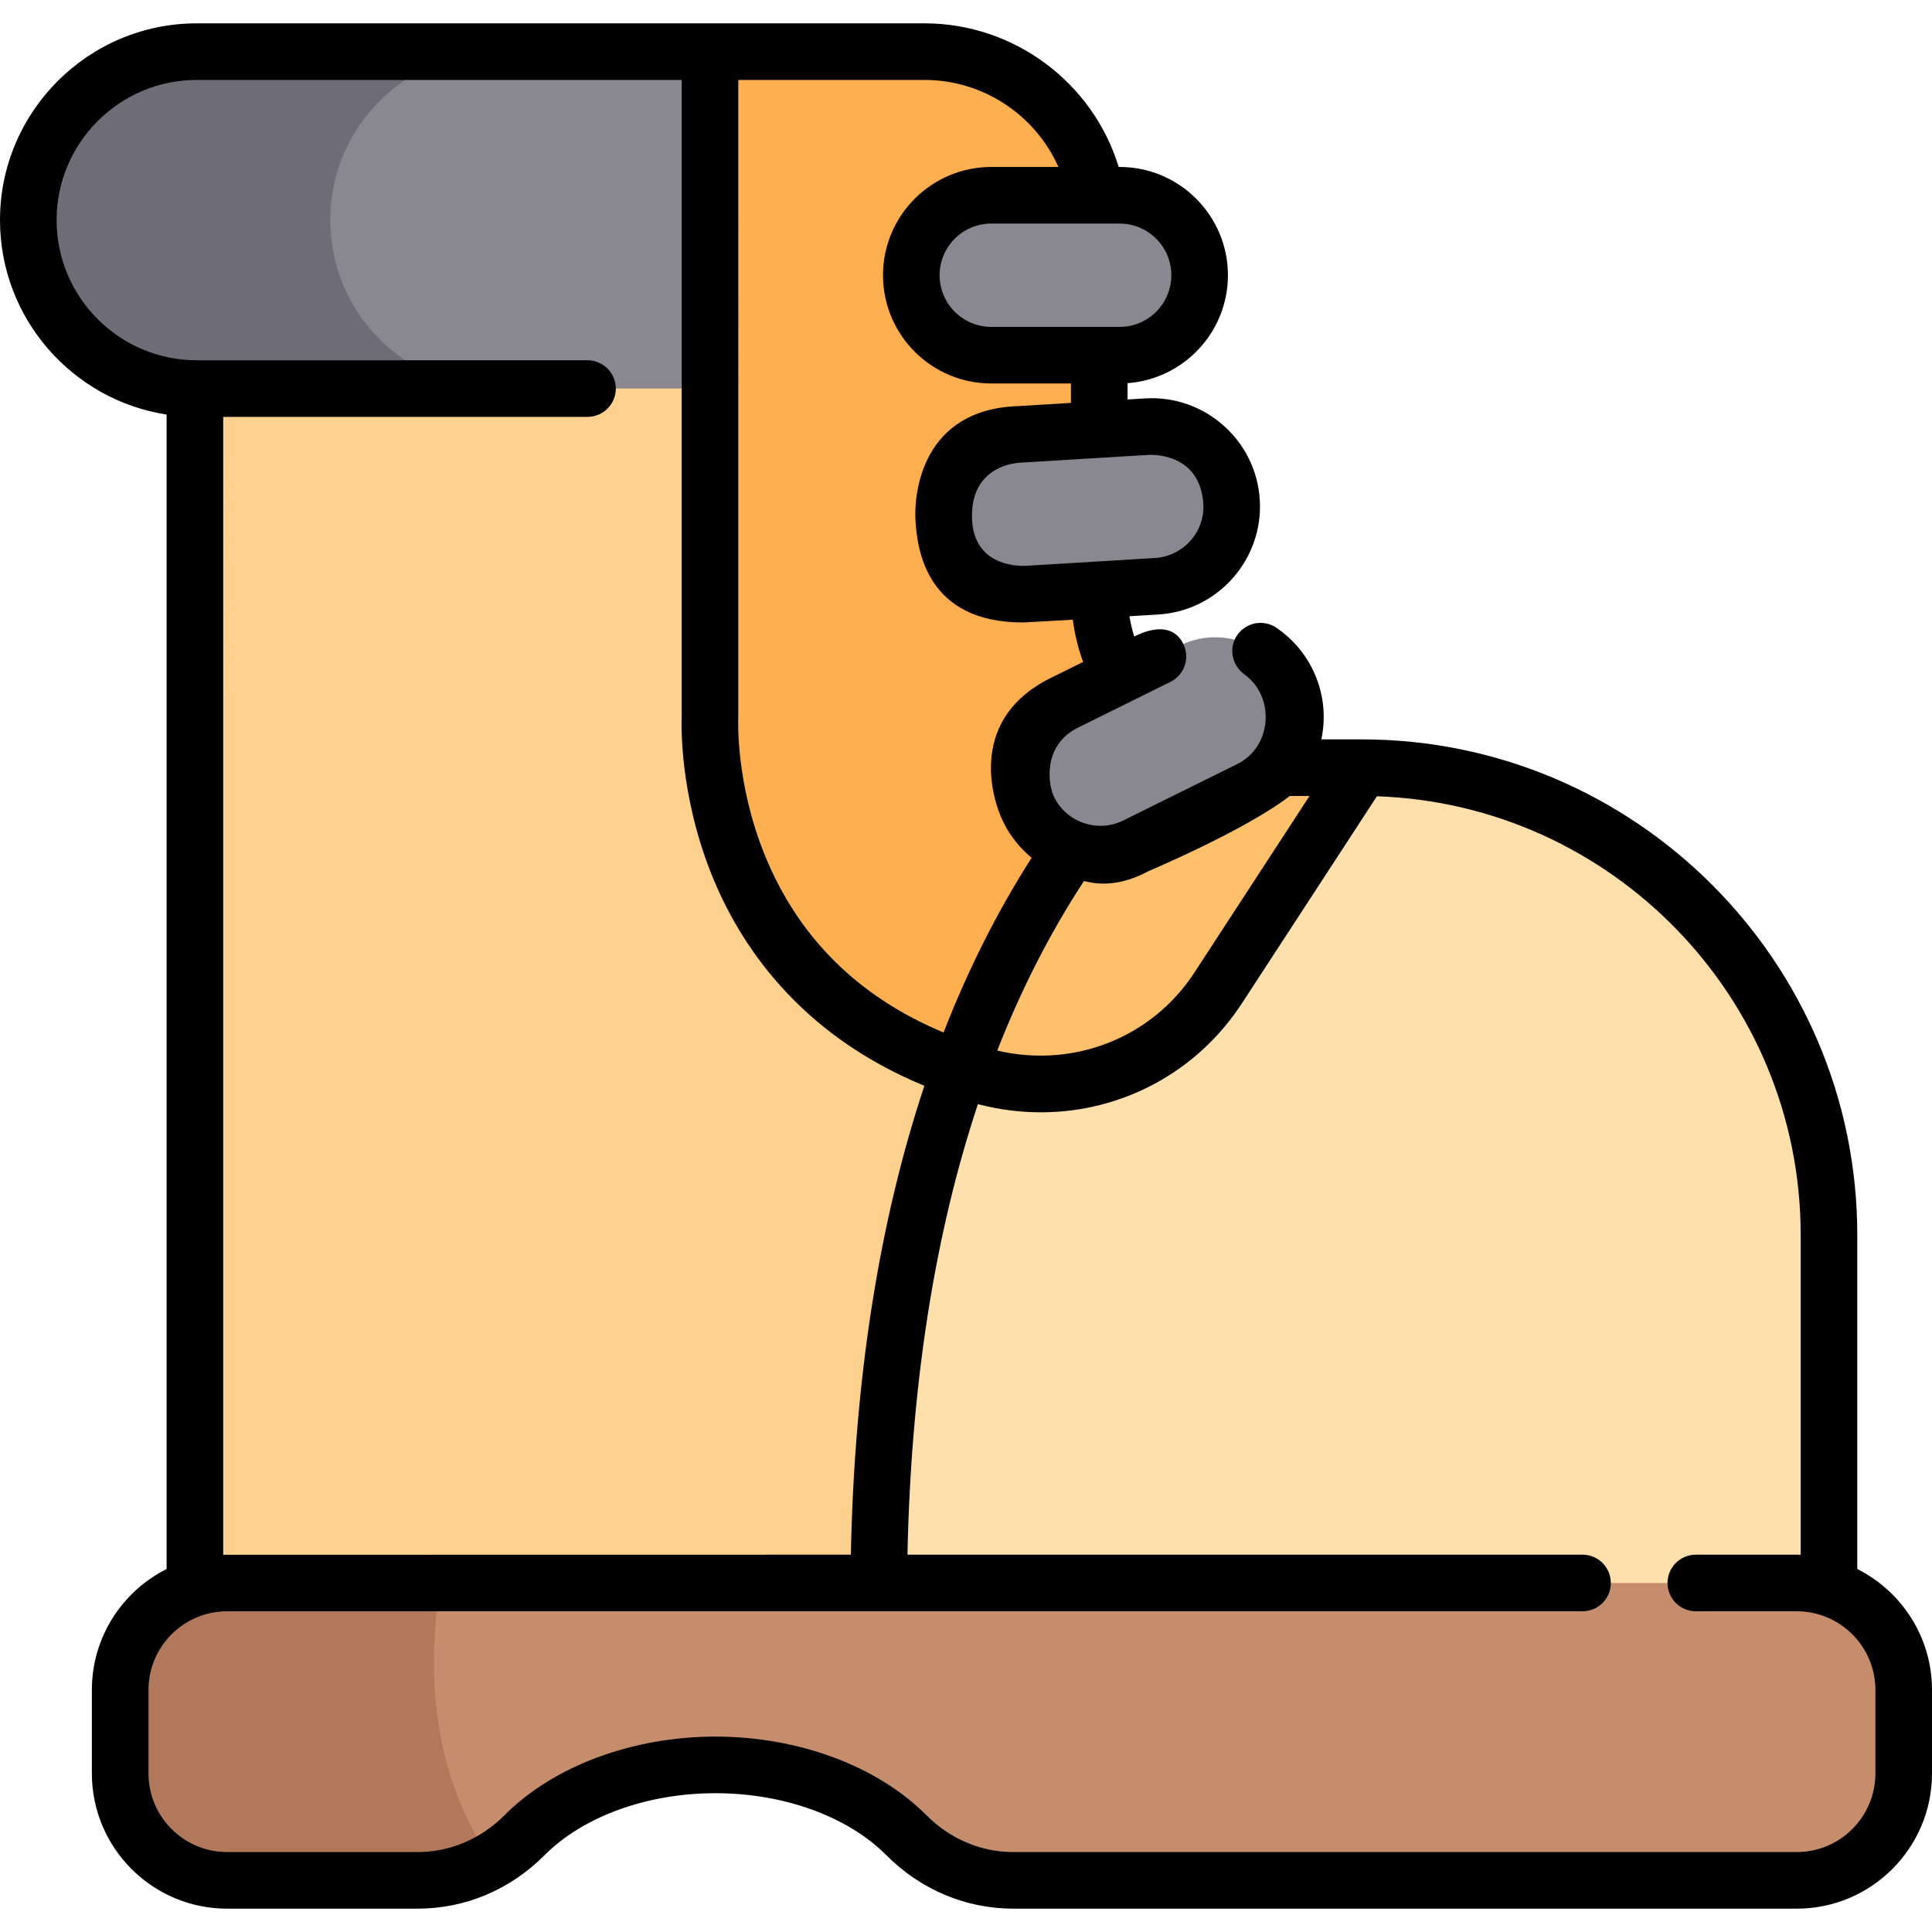 <?xml version="1.0" encoding="iso-8859-1"?>
<!-- Generator: Adobe Illustrator 19.0.0, SVG Export Plug-In . SVG Version: 6.00 Build 0)  -->
<svg version="1.1" id="Layer_1" xmlns="http://www.w3.org/2000/svg" xmlns:xlink="http://www.w3.org/1999/xlink" x="0px" y="0px"
	 viewBox="0 0 512 512" style="enable-background:new 0 0 512 512;" xml:space="preserve">
<g id="shoe">
	<g id="fill_30_">
		<path style="fill:#FFDFAB;" d="M291.314,157.073V59.974c0-25.564-20.724-46.288-46.288-46.288H51.65v433.59h433.048V327.262
			c0-68.383-55.436-123.819-123.819-123.819h-23.195C312.074,203.443,291.314,182.682,291.314,157.073z"/>
		<path style="fill:#FFD18F;" d="M309.961,194.246c-11.319-8.455-18.647-21.958-18.647-37.173V59.974
			c0-25.564-20.724-46.288-46.288-46.288H51.65v433.59h181.663C227.758,300.412,274.834,227.741,309.961,194.246z"/>
		<path style="fill:#FFC06C;" d="M322.851,261.777l38.028-58.334h-23.195c-25.609,0-46.37-20.76-46.37-46.37V59.974
			c0-25.564-20.724-46.288-46.288-46.288h-56.872v176.211c0,0-3.982,72.413,70.861,94.883
			C283.112,292.014,309.111,282.853,322.851,261.777z"/>
		<path style="fill:#FFAF50;" d="M254.503,283.333c15.645-43.574,37.181-71.652,55.458-89.087
			c-11.319-8.455-18.647-21.958-18.647-37.173V59.974c0-25.564-20.724-46.288-46.288-46.288h-56.871v176.211
			C188.154,189.897,184.337,259.365,254.503,283.333z"/>
		<path style="fill:#898890;" d="M188.154,102.976H52.145C27.488,102.976,7.5,82.988,7.5,58.331v0
			c0-24.657,19.988-44.645,44.645-44.645h136.009V102.976z"/>
		<path style="fill:#6E6D77;" d="M87.52,58.331L87.52,58.331c0-24.657,19.988-44.645,44.645-44.645h-80.02
			C27.488,13.686,7.5,33.674,7.5,58.331v0c0,24.657,19.988,44.645,44.645,44.645h80.02C107.508,102.976,87.52,82.988,87.52,58.331z"
			/>
		<path style="fill:#C68D6D;" d="M31.847,447.84v22.14c0,15.648,12.686,28.334,28.334,28.334h50.505
			c10.669,0,20.791-4.404,28.319-11.964c11.227-11.274,29.702-18.633,50.599-18.633s39.372,7.359,50.599,18.633
			c7.528,7.56,17.65,11.964,28.319,11.964h207.643c15.648,0,28.334-12.686,28.334-28.334v-22.14
			c0-15.648-12.686-28.334-28.334-28.334H60.181C44.533,419.506,31.847,432.191,31.847,447.84z"/>
		<path style="fill:#898890;" d="M296.728,94.123H262.69c-11.653,0-21.187-9.534-21.187-21.187l0,0
			c0-11.653,9.534-21.187,21.187-21.187h34.038c11.653,0,21.187,9.534,21.187,21.187l0,0
			C317.915,84.589,308.381,94.123,296.728,94.123z"/>
		<path style="fill:#898890;" d="M306.502,155.364l-33.976,2.055c-11.632,0.703-21.724-8.238-22.428-19.869v0
			c-0.703-11.632,8.238-21.724,19.869-22.427l33.976-2.055c11.632-0.703,21.724,8.238,22.428,19.869l0,0
			C327.075,144.568,318.134,154.661,306.502,155.364z"/>
		<path style="fill:#898890;" d="M331.523,209.045l-30.503,15.105c-10.443,5.171-23.218,0.858-28.389-9.585l0,0
			c-5.171-10.443-0.858-23.218,9.585-28.389l30.503-15.105c10.443-5.171,23.218-0.858,28.389,9.585l0,0
			C346.278,191.099,341.965,203.874,331.523,209.045z"/>
		<path style="fill:#B2785B;" d="M60.181,419.506c-15.648,0-28.334,12.685-28.334,28.334v22.14
			c0,15.648,12.686,28.334,28.334,28.334h50.505c6.945,0,13.66-1.867,19.576-5.255c-17.359-25.234-16.711-54.42-13.47-73.554H60.181
			z"/>
	</g>
	<path id="stroke_30_" d="M492.198,415.806v-88.544c0-72.41-58.91-131.319-131.319-131.319h-10.71
		c1.338-6.291,0.544-12.789-2.34-18.614c-2.185-4.412-5.494-8.205-9.568-10.968c-3.429-2.325-8.092-1.429-10.417,1.999
		c-2.325,3.429-1.36,7.993,1.999,10.417c8.004,5.778,7.354,18.834-1.648,23.548l-30.503,15.105c-6.763,3.345-14.99,0.57-18.34-6.192
		c-1.612-3.255-3.128-13.627,6.192-18.34l24.653-12.209c3.712-1.838,5.219-6.331,3.393-10.049
		c-3.629-7.386-12.995-1.934-12.995-1.934c-0.554-1.765-0.987-3.563-1.281-5.393l7.641-0.462c0,0,0,0,0,0
		c15.789-0.956,27.857-14.578,26.903-30.367c-0.955-15.789-14.578-27.858-30.367-26.903l-4.677,0.283v-4.324
		c14.847-1.073,26.601-13.487,26.601-28.603c0-15.818-12.869-28.687-28.687-28.687h-0.26c-6.823-22.334-27.685-38.063-51.443-38.063
		H52.145C23.392,6.186,0,29.578,0,58.331c0,26.035,19.179,47.673,44.15,51.532v305.943c-11.73,5.895-19.803,18.036-19.803,32.034
		v22.14c0,19.759,16.075,35.834,35.834,35.834h50.505c12.589,0,24.534-5.033,33.633-14.172
		c10.243-10.285,27.171-16.426,45.285-16.426c18.113,0,35.042,6.141,45.284,16.426c9.1,9.139,21.044,14.172,33.634,14.172h207.643
		c19.759,0,35.834-16.075,35.834-35.834v-22.14C512,433.842,503.927,421.701,492.198,415.806z M304.348,230.872
		c0,0,25.871-10.938,37.447-19.929h5.242l-30.469,46.738c-11.338,17.392-32.039,25.472-52.293,20.733
		c6.39-16.309,14.052-31.297,22.975-44.92C288.706,233.72,294.922,235.934,304.348,230.872z M304.397,120.553
		c0.28-0.017,13.518-0.874,14.489,12.836c0.533,7.528-5.303,14.033-12.836,14.489l-33.977,2.055
		c-3.628,0.214-14.266-0.623-14.488-12.837c-0.222-12.214,9.21-14.269,12.836-14.487L304.397,120.553z M310.415,72.936
		c0,7.547-6.14,13.688-13.687,13.688H262.69c-7.547,0-13.687-6.141-13.687-13.688c0-7.547,6.14-13.687,13.687-13.687h34.038
		C304.275,59.249,310.415,65.389,310.415,72.936z M280.494,44.249H262.69c-15.818,0-28.687,12.869-28.687,28.687
		c0,15.818,12.869,28.688,28.687,28.688h21.124v5.148l-14.299,0.865c-24.997,0.987-27.364,22.741-26.903,30.365
		c0.461,7.626,2.881,27.042,28.61,26.957c0.583-0.002,13.077-0.737,13.077-0.737c0.505,3.83,1.415,7.572,2.734,11.201l-8.146,4.034
		c-22.175,10.626-16.368,31.592-12.978,38.438c1.86,3.756,4.44,6.924,7.489,9.423c-9.049,14.129-16.834,29.575-23.34,46.304
		c-22.568-9.406-38.482-25.151-47.359-46.956c-7.815-19.195-7.064-36.204-7.057-36.355c0.007-0.138,0.011-0.274,0.011-0.412V21.186
		h49.371C260.563,21.186,274.384,30.507,280.494,44.249z M59.15,110.476h96.542c4.142,0,7.5-3.357,7.5-7.5
		c0-4.143-3.358-7.5-7.5-7.5H52.145C31.663,95.476,15,78.813,15,58.331c0-20.482,16.663-37.145,37.145-37.145h128.509v168.539
		c-0.101,2.407-0.55,20.834,7.9,41.971c7.407,18.529,23.148,42.365,56.416,56.052c-12.01,36.095-18.542,77.624-19.486,124.258
		c0,0-165.991,0.016-166.334,0.026V110.476z M497,469.98c0,11.488-9.346,20.834-20.834,20.834H268.523
		c-8.57,0-16.74-3.465-23.005-9.756c-12.996-13.051-33.898-20.842-55.913-20.842c-22.015,0-42.917,7.791-55.914,20.842
		c-6.265,6.291-14.434,9.756-23.004,9.756H60.182c-11.488,0-20.834-9.346-20.834-20.834v-22.14c0-11.488,9.346-20.835,20.834-20.835
		h359.204c4.142,0,7.5-3.358,7.5-7.5c0-4.143-3.358-7.5-7.5-7.5H240.487c0.933-44.955,7.192-84.859,18.671-119.397
		c5.562,1.458,11.162,2.167,16.683,2.166c21.227,0,41.268-10.456,53.292-28.901l35.759-54.853
		c62.287,2.124,112.306,53.448,112.306,116.242v84.769c-0.344-0.01-0.686-0.026-1.032-0.026h-26.753c-4.142,0-7.5,3.357-7.5,7.5
		c0,4.142,3.358,7.5,7.5,7.5h26.753c11.488,0,20.834,9.347,20.834,20.835V469.98z"/>
</g>
<g>
</g>
<g>
</g>
<g>
</g>
<g>
</g>
<g>
</g>
<g>
</g>
<g>
</g>
<g>
</g>
<g>
</g>
<g>
</g>
<g>
</g>
<g>
</g>
<g>
</g>
<g>
</g>
<g>
</g>
</svg>
